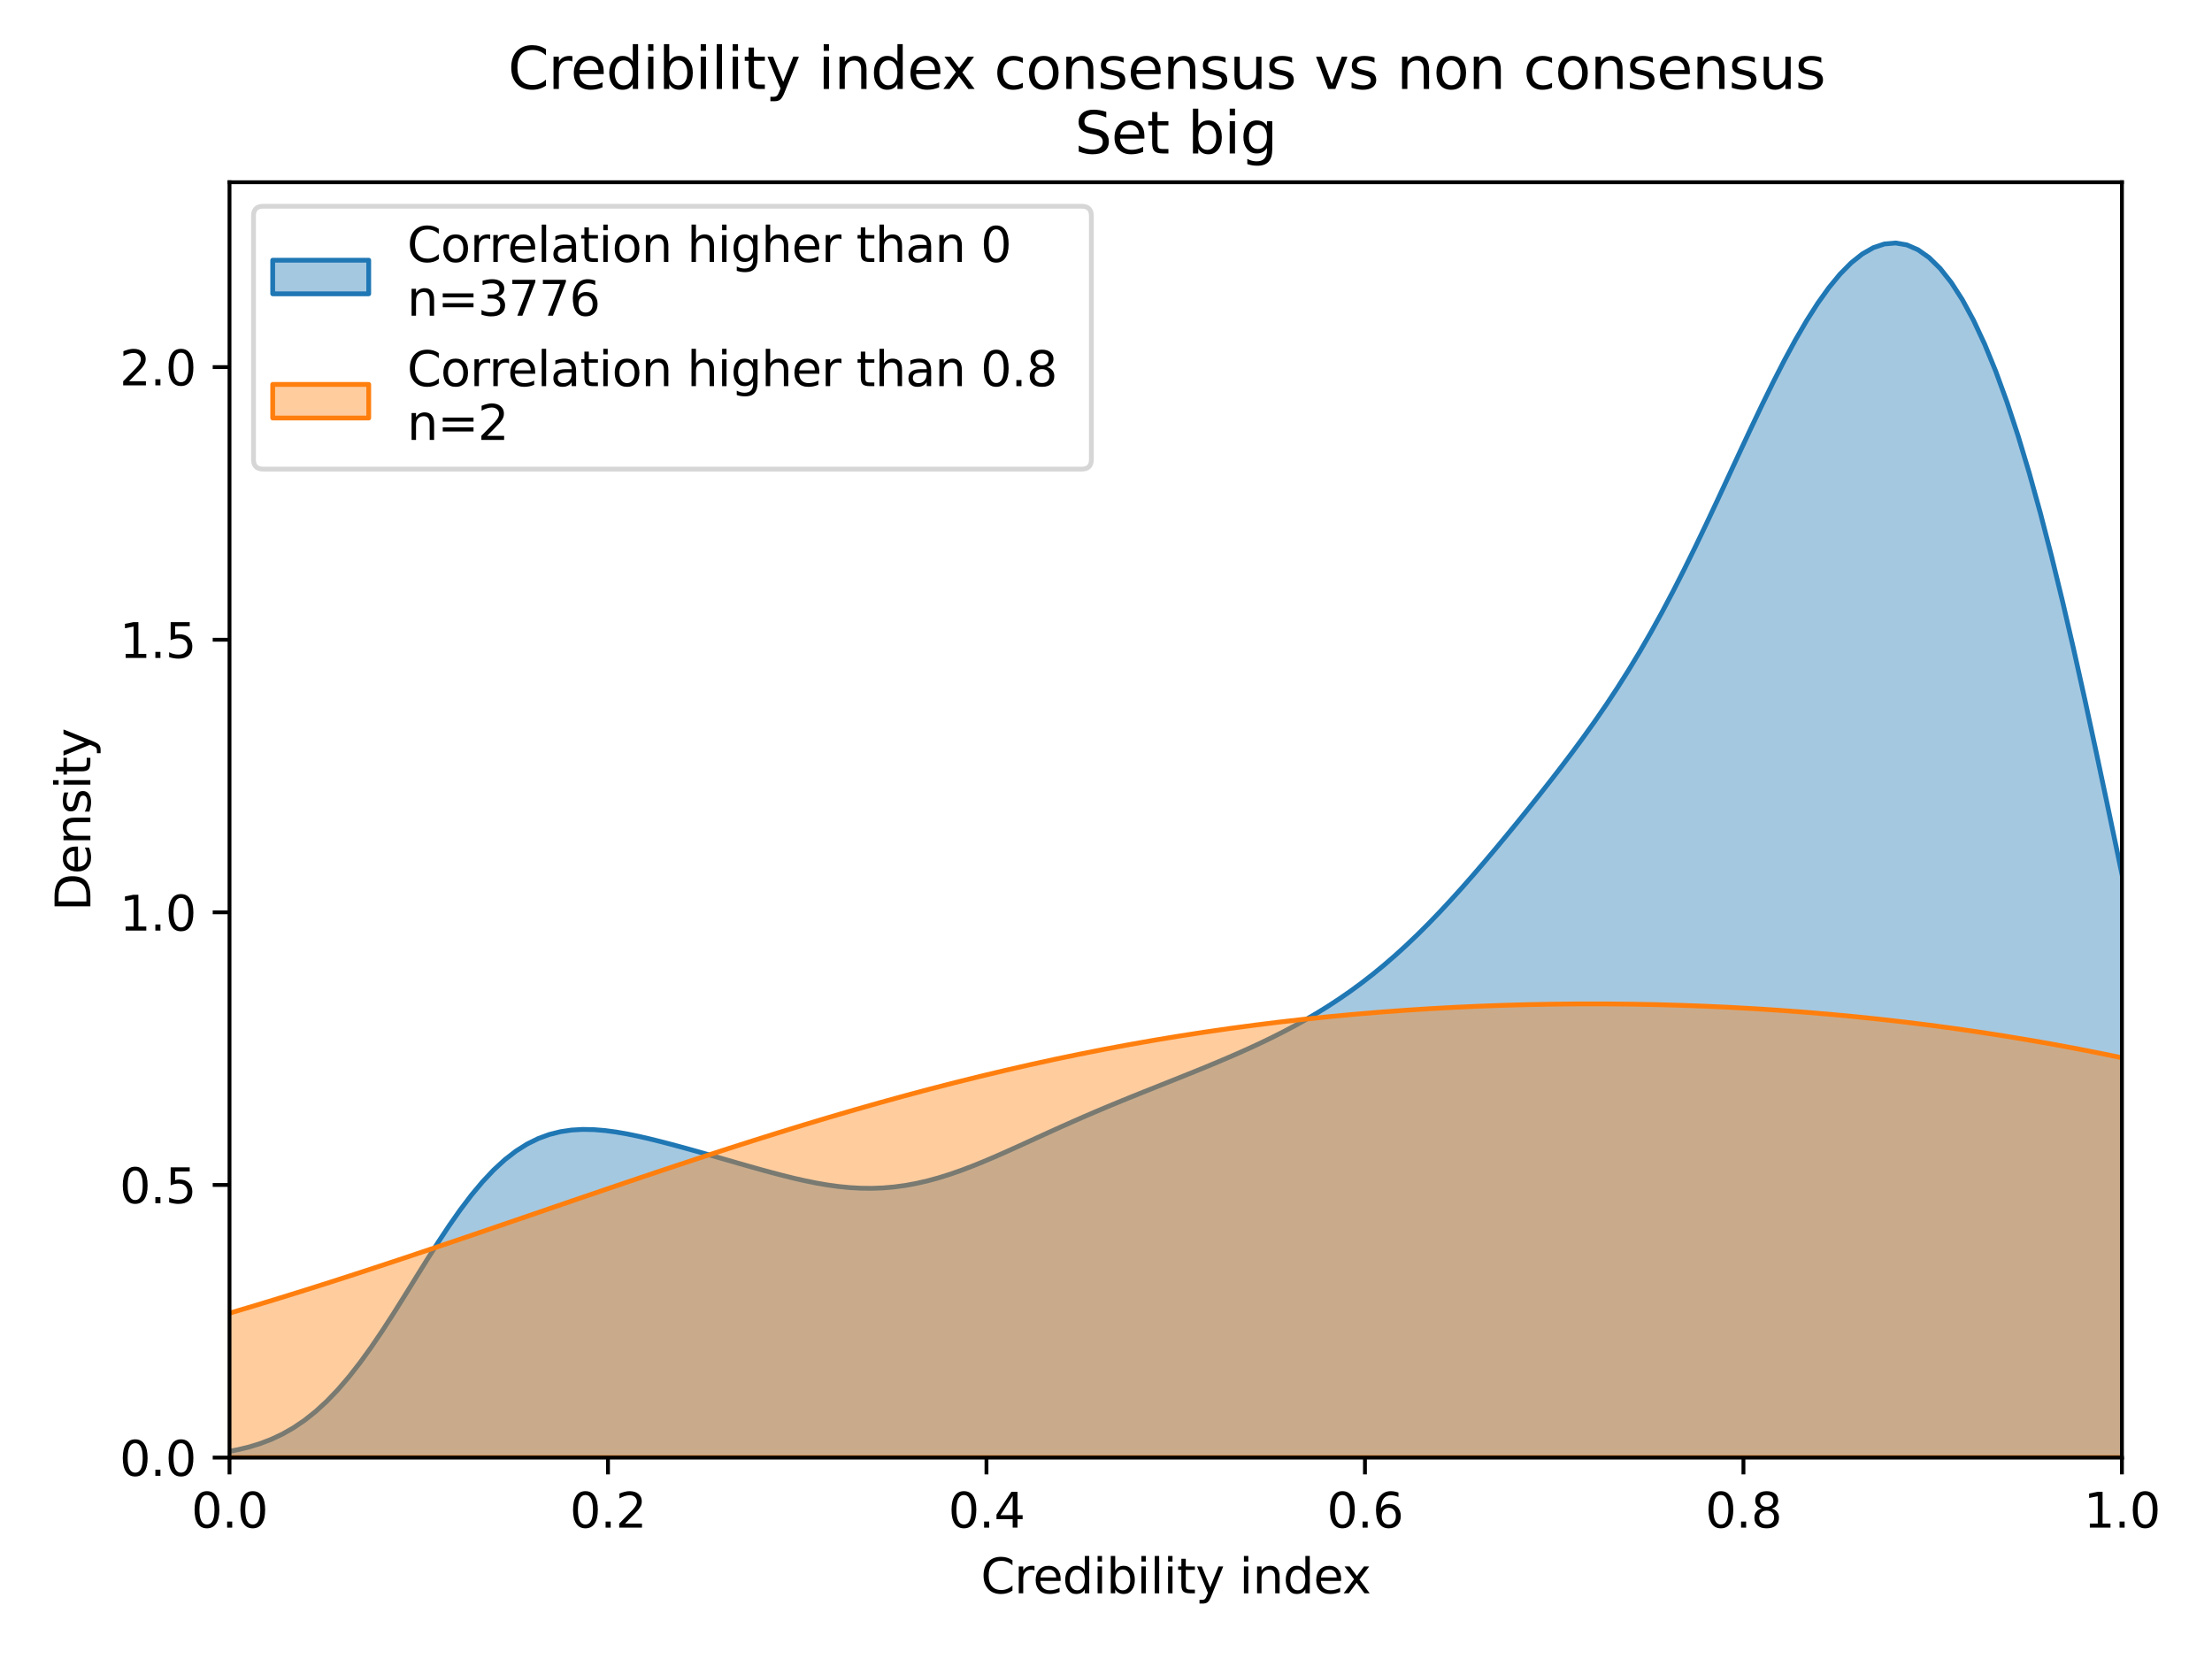 <?xml version="1.0" encoding="utf-8" standalone="no"?>
<!DOCTYPE svg PUBLIC "-//W3C//DTD SVG 1.1//EN"
  "http://www.w3.org/Graphics/SVG/1.1/DTD/svg11.dtd">
<svg height="345.6pt" version="1.1" viewBox="0 0 460.8 345.6" width="460.8pt" xmlns="http://www.w3.org/2000/svg" xmlns:xlink="http://www.w3.org/1999/xlink">
 <defs>
  <style type="text/css">*{stroke-linecap:butt;stroke-linejoin:round;}</style>
 </defs>
 <g id="figure_1">
  <g id="patch_1">
   <path d="M 0 345.6 
L 460.8 345.6 
L 460.8 0 
L 0 0 
z
" style="fill:#ffffff;"/>
  </g>
  <g id="axes_1">
   <g id="patch_2">
    <path d="M 47.81 303.64 
L 442.035 303.64 
L 442.035 37.968 
L 47.81 37.968 
z
" style="fill:#ffffff;"/>
   </g>
   <g id="PolyCollection_1">
    <path clip-path="url(#p86bf9074ca)" d="M 37.947 303.334 
L 37.947 303.64 
L 40.265 303.64 
L 42.583 303.64 
L 44.901 303.64 
L 47.218 303.64 
L 49.536 303.64 
L 51.854 303.64 
L 54.172 303.64 
L 56.49 303.64 
L 58.808 303.64 
L 61.126 303.64 
L 63.444 303.64 
L 65.761 303.64 
L 68.079 303.64 
L 70.397 303.64 
L 72.715 303.64 
L 75.033 303.64 
L 77.351 303.64 
L 79.669 303.64 
L 81.987 303.64 
L 84.305 303.64 
L 86.622 303.64 
L 88.94 303.64 
L 91.258 303.64 
L 93.576 303.64 
L 95.894 303.64 
L 98.212 303.64 
L 100.53 303.64 
L 102.848 303.64 
L 105.165 303.64 
L 107.483 303.64 
L 109.801 303.64 
L 112.119 303.64 
L 114.437 303.64 
L 116.755 303.64 
L 119.073 303.64 
L 121.391 303.64 
L 123.708 303.64 
L 126.026 303.64 
L 128.344 303.64 
L 130.662 303.64 
L 132.98 303.64 
L 135.298 303.64 
L 137.616 303.64 
L 139.934 303.64 
L 142.252 303.64 
L 144.569 303.64 
L 146.887 303.64 
L 149.205 303.64 
L 151.523 303.64 
L 153.841 303.64 
L 156.159 303.64 
L 158.477 303.64 
L 160.795 303.64 
L 163.112 303.64 
L 165.43 303.64 
L 167.748 303.64 
L 170.066 303.64 
L 172.384 303.64 
L 174.702 303.64 
L 177.02 303.64 
L 179.338 303.64 
L 181.655 303.64 
L 183.973 303.64 
L 186.291 303.64 
L 188.609 303.64 
L 190.927 303.64 
L 193.245 303.64 
L 195.563 303.64 
L 197.881 303.64 
L 200.199 303.64 
L 202.516 303.64 
L 204.834 303.64 
L 207.152 303.64 
L 209.47 303.64 
L 211.788 303.64 
L 214.106 303.64 
L 216.424 303.64 
L 218.742 303.64 
L 221.059 303.64 
L 223.377 303.64 
L 225.695 303.64 
L 228.013 303.64 
L 230.331 303.64 
L 232.649 303.64 
L 234.967 303.64 
L 237.285 303.64 
L 239.602 303.64 
L 241.92 303.64 
L 244.238 303.64 
L 246.556 303.64 
L 248.874 303.64 
L 251.192 303.64 
L 253.51 303.64 
L 255.828 303.64 
L 258.146 303.64 
L 260.463 303.64 
L 262.781 303.64 
L 265.099 303.64 
L 267.417 303.64 
L 269.735 303.64 
L 272.053 303.64 
L 274.371 303.64 
L 276.689 303.64 
L 279.006 303.64 
L 281.324 303.64 
L 283.642 303.64 
L 285.96 303.64 
L 288.278 303.64 
L 290.596 303.64 
L 292.914 303.64 
L 295.232 303.64 
L 297.55 303.64 
L 299.867 303.64 
L 302.185 303.64 
L 304.503 303.64 
L 306.821 303.64 
L 309.139 303.64 
L 311.457 303.64 
L 313.775 303.64 
L 316.093 303.64 
L 318.41 303.64 
L 320.728 303.64 
L 323.046 303.64 
L 325.364 303.64 
L 327.682 303.64 
L 330 303.64 
L 332.318 303.64 
L 334.636 303.64 
L 336.953 303.64 
L 339.271 303.64 
L 341.589 303.64 
L 343.907 303.64 
L 346.225 303.64 
L 348.543 303.64 
L 350.861 303.64 
L 353.179 303.64 
L 355.497 303.64 
L 357.814 303.64 
L 360.132 303.64 
L 362.45 303.64 
L 364.768 303.64 
L 367.086 303.64 
L 369.404 303.64 
L 371.722 303.64 
L 374.04 303.64 
L 376.357 303.64 
L 378.675 303.64 
L 380.993 303.64 
L 383.311 303.64 
L 385.629 303.64 
L 387.947 303.64 
L 390.265 303.64 
L 392.583 303.64 
L 394.9 303.64 
L 397.218 303.64 
L 399.536 303.64 
L 401.854 303.64 
L 404.172 303.64 
L 406.49 303.64 
L 408.808 303.64 
L 411.126 303.64 
L 413.444 303.64 
L 415.761 303.64 
L 418.079 303.64 
L 420.397 303.64 
L 422.715 303.64 
L 425.033 303.64 
L 427.351 303.64 
L 429.669 303.64 
L 431.987 303.64 
L 434.304 303.64 
L 436.622 303.64 
L 438.94 303.64 
L 441.258 303.64 
L 443.576 303.64 
L 445.894 303.64 
L 448.212 303.64 
L 450.53 303.64 
L 452.847 303.64 
L 455.165 303.64 
L 457.483 303.64 
L 459.801 303.64 
L 462.119 303.64 
L 464.437 303.64 
L 466.755 303.64 
L 469.073 303.64 
L 471.391 303.64 
L 473.708 303.64 
L 476.026 303.64 
L 478.344 303.64 
L 480.662 303.64 
L 482.98 303.64 
L 485.298 303.64 
L 487.616 303.64 
L 489.934 303.64 
L 492.251 303.64 
L 494.569 303.64 
L 496.887 303.64 
L 499.205 303.64 
L 499.205 303.113 
L 499.205 303.113 
L 496.887 302.878 
L 494.569 302.554 
L 492.251 302.114 
L 489.934 301.523 
L 487.616 300.743 
L 485.298 299.728 
L 482.98 298.426 
L 480.662 296.78 
L 478.344 294.729 
L 476.026 292.209 
L 473.708 289.158 
L 471.391 285.514 
L 469.073 281.223 
L 466.755 276.24 
L 464.437 270.53 
L 462.119 264.074 
L 459.801 256.873 
L 457.483 248.943 
L 455.165 240.322 
L 452.847 231.066 
L 450.53 221.251 
L 448.212 210.968 
L 445.894 200.321 
L 443.576 189.423 
L 441.258 178.392 
L 438.94 167.349 
L 436.622 156.411 
L 434.304 145.689 
L 431.987 135.285 
L 429.669 125.291 
L 427.351 115.785 
L 425.033 106.83 
L 422.715 98.479 
L 420.397 90.769 
L 418.079 83.728 
L 415.761 77.371 
L 413.444 71.707 
L 411.126 66.736 
L 408.808 62.455 
L 406.49 58.854 
L 404.172 55.923 
L 401.854 53.649 
L 399.536 52.017 
L 397.218 51.013 
L 394.9 50.619 
L 392.583 50.818 
L 390.265 51.589 
L 387.947 52.912 
L 385.629 54.76 
L 383.311 57.107 
L 380.993 59.919 
L 378.675 63.161 
L 376.357 66.794 
L 374.04 70.774 
L 371.722 75.053 
L 369.404 79.581 
L 367.086 84.306 
L 364.768 89.175 
L 362.45 94.134 
L 360.132 99.131 
L 357.814 104.118 
L 355.497 109.05 
L 353.179 113.887 
L 350.861 118.596 
L 348.543 123.152 
L 346.225 127.536 
L 343.907 131.738 
L 341.589 135.755 
L 339.271 139.591 
L 336.953 143.255 
L 334.636 146.763 
L 332.318 150.132 
L 330 153.38 
L 327.682 156.528 
L 325.364 159.594 
L 323.046 162.593 
L 320.728 165.539 
L 318.41 168.442 
L 316.093 171.306 
L 313.775 174.133 
L 311.457 176.922 
L 309.139 179.667 
L 306.821 182.361 
L 304.503 184.995 
L 302.185 187.561 
L 299.867 190.048 
L 297.55 192.45 
L 295.232 194.757 
L 292.914 196.966 
L 290.596 199.073 
L 288.278 201.075 
L 285.96 202.974 
L 283.642 204.772 
L 281.324 206.471 
L 279.006 208.076 
L 276.689 209.593 
L 274.371 211.028 
L 272.053 212.387 
L 269.735 213.676 
L 267.417 214.904 
L 265.099 216.075 
L 262.781 217.197 
L 260.463 218.276 
L 258.146 219.318 
L 255.828 220.328 
L 253.51 221.312 
L 251.192 222.275 
L 248.874 223.221 
L 246.556 224.154 
L 244.238 225.081 
L 241.92 226.004 
L 239.602 226.927 
L 237.285 227.856 
L 234.967 228.792 
L 232.649 229.741 
L 230.331 230.704 
L 228.013 231.684 
L 225.695 232.682 
L 223.377 233.699 
L 221.059 234.733 
L 218.742 235.78 
L 216.424 236.838 
L 214.106 237.899 
L 211.788 238.956 
L 209.47 239.999 
L 207.152 241.019 
L 204.834 242.004 
L 202.516 242.942 
L 200.199 243.82 
L 197.881 244.628 
L 195.563 245.354 
L 193.245 245.988 
L 190.927 246.521 
L 188.609 246.948 
L 186.291 247.262 
L 183.973 247.464 
L 181.655 247.551 
L 179.338 247.528 
L 177.02 247.399 
L 174.702 247.17 
L 172.384 246.852 
L 170.066 246.453 
L 167.748 245.985 
L 165.43 245.459 
L 163.112 244.887 
L 160.795 244.279 
L 158.477 243.645 
L 156.159 242.993 
L 153.841 242.332 
L 151.523 241.665 
L 149.205 240.999 
L 146.887 240.337 
L 144.569 239.683 
L 142.252 239.04 
L 139.934 238.414 
L 137.616 237.81 
L 135.298 237.236 
L 132.98 236.703 
L 130.662 236.226 
L 128.344 235.822 
L 126.026 235.513 
L 123.708 235.322 
L 121.391 235.278 
L 119.073 235.41 
L 116.755 235.752 
L 114.437 236.333 
L 112.119 237.183 
L 109.801 238.33 
L 107.483 239.794 
L 105.165 241.588 
L 102.848 243.718 
L 100.53 246.178 
L 98.212 248.951 
L 95.894 252.009 
L 93.576 255.313 
L 91.258 258.815 
L 88.94 262.459 
L 86.622 266.182 
L 84.305 269.921 
L 81.987 273.612 
L 79.669 277.195 
L 77.351 280.616 
L 75.033 283.828 
L 72.715 286.796 
L 70.397 289.494 
L 68.079 291.908 
L 65.761 294.033 
L 63.444 295.874 
L 61.126 297.443 
L 58.808 298.761 
L 56.49 299.85 
L 54.172 300.735 
L 51.854 301.443 
L 49.536 302.002 
L 47.218 302.435 
L 44.901 302.766 
L 42.583 303.015 
L 40.265 303.199 
L 37.947 303.334 
z
" style="fill:#1f77b4;fill-opacity:0.4;stroke:#1f77b4;"/>
   </g>
   <g id="PolyCollection_2">
    <path clip-path="url(#p86bf9074ca)" d="M -186.423 302.908 
L -186.423 303.64 
L -181.216 303.64 
L -176.01 303.64 
L -170.803 303.64 
L -165.596 303.64 
L -160.389 303.64 
L -155.183 303.64 
L -149.976 303.64 
L -144.769 303.64 
L -139.562 303.64 
L -134.355 303.64 
L -129.149 303.64 
L -123.942 303.64 
L -118.735 303.64 
L -113.528 303.64 
L -108.321 303.64 
L -103.115 303.64 
L -97.908 303.64 
L -92.701 303.64 
L -87.494 303.64 
L -82.288 303.64 
L -77.081 303.64 
L -71.874 303.64 
L -66.667 303.64 
L -61.46 303.64 
L -56.254 303.64 
L -51.047 303.64 
L -45.84 303.64 
L -40.633 303.64 
L -35.426 303.64 
L -30.22 303.64 
L -25.013 303.64 
L -19.806 303.64 
L -14.599 303.64 
L -9.393 303.64 
L -4.186 303.64 
L 1.021 303.64 
L 6.228 303.64 
L 11.435 303.64 
L 16.641 303.64 
L 21.848 303.64 
L 27.055 303.64 
L 32.262 303.64 
L 37.469 303.64 
L 42.675 303.64 
L 47.882 303.64 
L 53.089 303.64 
L 58.296 303.64 
L 63.503 303.64 
L 68.709 303.64 
L 73.916 303.64 
L 79.123 303.64 
L 84.33 303.64 
L 89.536 303.64 
L 94.743 303.64 
L 99.95 303.64 
L 105.157 303.64 
L 110.364 303.64 
L 115.57 303.64 
L 120.777 303.64 
L 125.984 303.64 
L 131.191 303.64 
L 136.398 303.64 
L 141.604 303.64 
L 146.811 303.64 
L 152.018 303.64 
L 157.225 303.64 
L 162.431 303.64 
L 167.638 303.64 
L 172.845 303.64 
L 178.052 303.64 
L 183.259 303.64 
L 188.465 303.64 
L 193.672 303.64 
L 198.879 303.64 
L 204.086 303.64 
L 209.293 303.64 
L 214.499 303.64 
L 219.706 303.64 
L 224.913 303.64 
L 230.12 303.64 
L 235.326 303.64 
L 240.533 303.64 
L 245.74 303.64 
L 250.947 303.64 
L 256.154 303.64 
L 261.36 303.64 
L 266.567 303.64 
L 271.774 303.64 
L 276.981 303.64 
L 282.188 303.64 
L 287.394 303.64 
L 292.601 303.64 
L 297.808 303.64 
L 303.015 303.64 
L 308.221 303.64 
L 313.428 303.64 
L 318.635 303.64 
L 323.842 303.64 
L 329.049 303.64 
L 334.255 303.64 
L 339.462 303.64 
L 344.669 303.64 
L 349.876 303.64 
L 355.083 303.64 
L 360.289 303.64 
L 365.496 303.64 
L 370.703 303.64 
L 375.91 303.64 
L 381.116 303.64 
L 386.323 303.64 
L 391.53 303.64 
L 396.737 303.64 
L 401.944 303.64 
L 407.15 303.64 
L 412.357 303.64 
L 417.564 303.64 
L 422.771 303.64 
L 427.978 303.64 
L 433.184 303.64 
L 438.391 303.64 
L 443.598 303.64 
L 448.805 303.64 
L 454.011 303.64 
L 459.218 303.64 
L 464.425 303.64 
L 469.632 303.64 
L 474.839 303.64 
L 480.045 303.64 
L 485.252 303.64 
L 490.459 303.64 
L 495.666 303.64 
L 500.873 303.64 
L 506.079 303.64 
L 511.286 303.64 
L 516.493 303.64 
L 521.7 303.64 
L 526.906 303.64 
L 532.113 303.64 
L 537.32 303.64 
L 542.527 303.64 
L 547.734 303.64 
L 552.94 303.64 
L 558.147 303.64 
L 563.354 303.64 
L 568.561 303.64 
L 573.768 303.64 
L 578.974 303.64 
L 584.181 303.64 
L 589.388 303.64 
L 594.595 303.64 
L 599.801 303.64 
L 605.008 303.64 
L 610.215 303.64 
L 615.422 303.64 
L 620.629 303.64 
L 625.835 303.64 
L 631.042 303.64 
L 636.249 303.64 
L 641.456 303.64 
L 646.663 303.64 
L 651.869 303.64 
L 657.076 303.64 
L 662.283 303.64 
L 667.49 303.64 
L 672.697 303.64 
L 677.903 303.64 
L 683.11 303.64 
L 688.317 303.64 
L 693.524 303.64 
L 698.73 303.64 
L 703.937 303.64 
L 709.144 303.64 
L 714.351 303.64 
L 719.558 303.64 
L 724.764 303.64 
L 729.971 303.64 
L 735.178 303.64 
L 740.385 303.64 
L 745.592 303.64 
L 750.798 303.64 
L 756.005 303.64 
L 761.212 303.64 
L 766.419 303.64 
L 771.625 303.64 
L 776.832 303.64 
L 782.039 303.64 
L 787.246 303.64 
L 792.453 303.64 
L 797.659 303.64 
L 802.866 303.64 
L 808.073 303.64 
L 813.28 303.64 
L 818.487 303.64 
L 823.693 303.64 
L 828.9 303.64 
L 834.107 303.64 
L 839.314 303.64 
L 844.52 303.64 
L 849.727 303.64 
L 849.727 302.908 
L 849.727 302.908 
L 844.52 302.82 
L 839.314 302.722 
L 834.107 302.614 
L 828.9 302.494 
L 823.693 302.363 
L 818.487 302.219 
L 813.28 302.06 
L 808.073 301.887 
L 802.866 301.697 
L 797.659 301.49 
L 792.453 301.265 
L 787.246 301.019 
L 782.039 300.753 
L 776.832 300.464 
L 771.625 300.151 
L 766.419 299.813 
L 761.212 299.448 
L 756.005 299.055 
L 750.798 298.632 
L 745.592 298.178 
L 740.385 297.692 
L 735.178 297.171 
L 729.971 296.616 
L 724.764 296.023 
L 719.558 295.392 
L 714.351 294.722 
L 709.144 294.011 
L 703.937 293.259 
L 698.73 292.463 
L 693.524 291.623 
L 688.317 290.739 
L 683.11 289.809 
L 677.903 288.833 
L 672.697 287.811 
L 667.49 286.742 
L 662.283 285.626 
L 657.076 284.462 
L 651.869 283.252 
L 646.663 281.996 
L 641.456 280.694 
L 636.249 279.348 
L 631.042 277.957 
L 625.835 276.524 
L 620.629 275.05 
L 615.422 273.537 
L 610.215 271.986 
L 605.008 270.399 
L 599.801 268.78 
L 594.595 267.13 
L 589.388 265.452 
L 584.181 263.749 
L 578.974 262.025 
L 573.768 260.281 
L 568.561 258.522 
L 563.354 256.751 
L 558.147 254.971 
L 552.94 253.187 
L 547.734 251.401 
L 542.527 249.618 
L 537.32 247.841 
L 532.113 246.074 
L 526.906 244.32 
L 521.7 242.584 
L 516.493 240.868 
L 511.286 239.177 
L 506.079 237.513 
L 500.873 235.88 
L 495.666 234.28 
L 490.459 232.718 
L 485.252 231.194 
L 480.045 229.713 
L 474.839 228.276 
L 469.632 226.885 
L 464.425 225.542 
L 459.218 224.248 
L 454.011 223.006 
L 448.805 221.817 
L 443.598 220.68 
L 438.391 219.598 
L 433.184 218.57 
L 427.978 217.597 
L 422.771 216.679 
L 417.564 215.816 
L 412.357 215.008 
L 407.15 214.255 
L 401.944 213.556 
L 396.737 212.91 
L 391.53 212.318 
L 386.323 211.778 
L 381.116 211.29 
L 375.91 210.854 
L 370.703 210.468 
L 365.496 210.132 
L 360.289 209.845 
L 355.083 209.606 
L 349.876 209.416 
L 344.669 209.274 
L 339.462 209.18 
L 334.255 209.133 
L 329.049 209.133 
L 323.842 209.18 
L 318.635 209.274 
L 313.428 209.416 
L 308.221 209.606 
L 303.015 209.845 
L 297.808 210.132 
L 292.601 210.468 
L 287.394 210.854 
L 282.188 211.29 
L 276.981 211.778 
L 271.774 212.318 
L 266.567 212.91 
L 261.36 213.556 
L 256.154 214.255 
L 250.947 215.008 
L 245.74 215.816 
L 240.533 216.679 
L 235.326 217.597 
L 230.12 218.57 
L 224.913 219.598 
L 219.706 220.68 
L 214.499 221.817 
L 209.293 223.006 
L 204.086 224.248 
L 198.879 225.542 
L 193.672 226.885 
L 188.465 228.276 
L 183.259 229.713 
L 178.052 231.194 
L 172.845 232.718 
L 167.638 234.28 
L 162.431 235.88 
L 157.225 237.513 
L 152.018 239.177 
L 146.811 240.868 
L 141.604 242.584 
L 136.398 244.32 
L 131.191 246.074 
L 125.984 247.841 
L 120.777 249.618 
L 115.57 251.401 
L 110.364 253.187 
L 105.157 254.971 
L 99.95 256.751 
L 94.743 258.522 
L 89.536 260.281 
L 84.33 262.025 
L 79.123 263.749 
L 73.916 265.452 
L 68.709 267.13 
L 63.503 268.78 
L 58.296 270.399 
L 53.089 271.986 
L 47.882 273.537 
L 42.675 275.05 
L 37.469 276.524 
L 32.262 277.957 
L 27.055 279.348 
L 21.848 280.694 
L 16.641 281.996 
L 11.435 283.252 
L 6.228 284.462 
L 1.021 285.626 
L -4.186 286.742 
L -9.393 287.811 
L -14.599 288.833 
L -19.806 289.809 
L -25.013 290.739 
L -30.22 291.623 
L -35.426 292.463 
L -40.633 293.259 
L -45.84 294.011 
L -51.047 294.722 
L -56.254 295.392 
L -61.46 296.023 
L -66.667 296.616 
L -71.874 297.171 
L -77.081 297.692 
L -82.288 298.178 
L -87.494 298.632 
L -92.701 299.055 
L -97.908 299.448 
L -103.115 299.813 
L -108.321 300.151 
L -113.528 300.464 
L -118.735 300.753 
L -123.942 301.019 
L -129.149 301.265 
L -134.355 301.49 
L -139.562 301.697 
L -144.769 301.887 
L -149.976 302.06 
L -155.183 302.219 
L -160.389 302.363 
L -165.596 302.494 
L -170.803 302.614 
L -176.01 302.722 
L -181.216 302.82 
L -186.423 302.908 
z
" style="fill:#ff7f0e;fill-opacity:0.4;stroke:#ff7f0e;"/>
   </g>
   <g id="matplotlib.axis_1">
    <g id="xtick_1">
     <g id="line2d_1">
      <defs>
       <path d="M 0 0 
L 0 3.5 
" id="m7f081fa175" style="stroke:#000000;stroke-width:0.8;"/>
      </defs>
      <g>
       <use style="stroke:#000000;stroke-width:0.8;" x="47.81" xlink:href="#m7f081fa175" y="303.64"/>
      </g>
     </g>
     <g id="text_1">
      <!-- 0.0 -->
      <g transform="translate(39.858 318.238)scale(0.1 -0.1)">
       <defs>
        <path d="M 2034 4250 
Q 1547 4250 1301 3770 
Q 1056 3291 1056 2328 
Q 1056 1369 1301 889 
Q 1547 409 2034 409 
Q 2525 409 2770 889 
Q 3016 1369 3016 2328 
Q 3016 3291 2770 3770 
Q 2525 4250 2034 4250 
z
M 2034 4750 
Q 2819 4750 3233 4129 
Q 3647 3509 3647 2328 
Q 3647 1150 3233 529 
Q 2819 -91 2034 -91 
Q 1250 -91 836 529 
Q 422 1150 422 2328 
Q 422 3509 836 4129 
Q 1250 4750 2034 4750 
z
" id="DejaVuSans-30" transform="scale(0.016)"/>
        <path d="M 684 794 
L 1344 794 
L 1344 0 
L 684 0 
L 684 794 
z
" id="DejaVuSans-2e" transform="scale(0.016)"/>
       </defs>
       <use xlink:href="#DejaVuSans-30"/>
       <use x="63.623" xlink:href="#DejaVuSans-2e"/>
       <use x="95.41" xlink:href="#DejaVuSans-30"/>
      </g>
     </g>
    </g>
    <g id="xtick_2">
     <g id="line2d_2">
      <g>
       <use style="stroke:#000000;stroke-width:0.8;" x="126.655" xlink:href="#m7f081fa175" y="303.64"/>
      </g>
     </g>
     <g id="text_2">
      <!-- 0.2 -->
      <g transform="translate(118.703 318.238)scale(0.1 -0.1)">
       <defs>
        <path d="M 1228 531 
L 3431 531 
L 3431 0 
L 469 0 
L 469 531 
Q 828 903 1448 1529 
Q 2069 2156 2228 2338 
Q 2531 2678 2651 2914 
Q 2772 3150 2772 3378 
Q 2772 3750 2511 3984 
Q 2250 4219 1831 4219 
Q 1534 4219 1204 4116 
Q 875 4013 500 3803 
L 500 4441 
Q 881 4594 1212 4672 
Q 1544 4750 1819 4750 
Q 2544 4750 2975 4387 
Q 3406 4025 3406 3419 
Q 3406 3131 3298 2873 
Q 3191 2616 2906 2266 
Q 2828 2175 2409 1742 
Q 1991 1309 1228 531 
z
" id="DejaVuSans-32" transform="scale(0.016)"/>
       </defs>
       <use xlink:href="#DejaVuSans-30"/>
       <use x="63.623" xlink:href="#DejaVuSans-2e"/>
       <use x="95.41" xlink:href="#DejaVuSans-32"/>
      </g>
     </g>
    </g>
    <g id="xtick_3">
     <g id="line2d_3">
      <g>
       <use style="stroke:#000000;stroke-width:0.8;" x="205.5" xlink:href="#m7f081fa175" y="303.64"/>
      </g>
     </g>
     <g id="text_3">
      <!-- 0.4 -->
      <g transform="translate(197.548 318.238)scale(0.1 -0.1)">
       <defs>
        <path d="M 2419 4116 
L 825 1625 
L 2419 1625 
L 2419 4116 
z
M 2253 4666 
L 3047 4666 
L 3047 1625 
L 3713 1625 
L 3713 1100 
L 3047 1100 
L 3047 0 
L 2419 0 
L 2419 1100 
L 313 1100 
L 313 1709 
L 2253 4666 
z
" id="DejaVuSans-34" transform="scale(0.016)"/>
       </defs>
       <use xlink:href="#DejaVuSans-30"/>
       <use x="63.623" xlink:href="#DejaVuSans-2e"/>
       <use x="95.41" xlink:href="#DejaVuSans-34"/>
      </g>
     </g>
    </g>
    <g id="xtick_4">
     <g id="line2d_4">
      <g>
       <use style="stroke:#000000;stroke-width:0.8;" x="284.345" xlink:href="#m7f081fa175" y="303.64"/>
      </g>
     </g>
     <g id="text_4">
      <!-- 0.6 -->
      <g transform="translate(276.393 318.238)scale(0.1 -0.1)">
       <defs>
        <path d="M 2113 2584 
Q 1688 2584 1439 2293 
Q 1191 2003 1191 1497 
Q 1191 994 1439 701 
Q 1688 409 2113 409 
Q 2538 409 2786 701 
Q 3034 994 3034 1497 
Q 3034 2003 2786 2293 
Q 2538 2584 2113 2584 
z
M 3366 4563 
L 3366 3988 
Q 3128 4100 2886 4159 
Q 2644 4219 2406 4219 
Q 1781 4219 1451 3797 
Q 1122 3375 1075 2522 
Q 1259 2794 1537 2939 
Q 1816 3084 2150 3084 
Q 2853 3084 3261 2657 
Q 3669 2231 3669 1497 
Q 3669 778 3244 343 
Q 2819 -91 2113 -91 
Q 1303 -91 875 529 
Q 447 1150 447 2328 
Q 447 3434 972 4092 
Q 1497 4750 2381 4750 
Q 2619 4750 2861 4703 
Q 3103 4656 3366 4563 
z
" id="DejaVuSans-36" transform="scale(0.016)"/>
       </defs>
       <use xlink:href="#DejaVuSans-30"/>
       <use x="63.623" xlink:href="#DejaVuSans-2e"/>
       <use x="95.41" xlink:href="#DejaVuSans-36"/>
      </g>
     </g>
    </g>
    <g id="xtick_5">
     <g id="line2d_5">
      <g>
       <use style="stroke:#000000;stroke-width:0.8;" x="363.19" xlink:href="#m7f081fa175" y="303.64"/>
      </g>
     </g>
     <g id="text_5">
      <!-- 0.8 -->
      <g transform="translate(355.238 318.238)scale(0.1 -0.1)">
       <defs>
        <path d="M 2034 2216 
Q 1584 2216 1326 1975 
Q 1069 1734 1069 1313 
Q 1069 891 1326 650 
Q 1584 409 2034 409 
Q 2484 409 2743 651 
Q 3003 894 3003 1313 
Q 3003 1734 2745 1975 
Q 2488 2216 2034 2216 
z
M 1403 2484 
Q 997 2584 770 2862 
Q 544 3141 544 3541 
Q 544 4100 942 4425 
Q 1341 4750 2034 4750 
Q 2731 4750 3128 4425 
Q 3525 4100 3525 3541 
Q 3525 3141 3298 2862 
Q 3072 2584 2669 2484 
Q 3125 2378 3379 2068 
Q 3634 1759 3634 1313 
Q 3634 634 3220 271 
Q 2806 -91 2034 -91 
Q 1263 -91 848 271 
Q 434 634 434 1313 
Q 434 1759 690 2068 
Q 947 2378 1403 2484 
z
M 1172 3481 
Q 1172 3119 1398 2916 
Q 1625 2713 2034 2713 
Q 2441 2713 2670 2916 
Q 2900 3119 2900 3481 
Q 2900 3844 2670 4047 
Q 2441 4250 2034 4250 
Q 1625 4250 1398 4047 
Q 1172 3844 1172 3481 
z
" id="DejaVuSans-38" transform="scale(0.016)"/>
       </defs>
       <use xlink:href="#DejaVuSans-30"/>
       <use x="63.623" xlink:href="#DejaVuSans-2e"/>
       <use x="95.41" xlink:href="#DejaVuSans-38"/>
      </g>
     </g>
    </g>
    <g id="xtick_6">
     <g id="line2d_6">
      <g>
       <use style="stroke:#000000;stroke-width:0.8;" x="442.035" xlink:href="#m7f081fa175" y="303.64"/>
      </g>
     </g>
     <g id="text_6">
      <!-- 1.0 -->
      <g transform="translate(434.083 318.238)scale(0.1 -0.1)">
       <defs>
        <path d="M 794 531 
L 1825 531 
L 1825 4091 
L 703 3866 
L 703 4441 
L 1819 4666 
L 2450 4666 
L 2450 531 
L 3481 531 
L 3481 0 
L 794 0 
L 794 531 
z
" id="DejaVuSans-31" transform="scale(0.016)"/>
       </defs>
       <use xlink:href="#DejaVuSans-31"/>
       <use x="63.623" xlink:href="#DejaVuSans-2e"/>
       <use x="95.41" xlink:href="#DejaVuSans-30"/>
      </g>
     </g>
    </g>
    <g id="text_7">
     <!-- Credibility index -->
     <g transform="translate(204.318 331.917)scale(0.1 -0.1)">
      <defs>
       <path d="M 4122 4306 
L 4122 3641 
Q 3803 3938 3442 4084 
Q 3081 4231 2675 4231 
Q 1875 4231 1450 3742 
Q 1025 3253 1025 2328 
Q 1025 1406 1450 917 
Q 1875 428 2675 428 
Q 3081 428 3442 575 
Q 3803 722 4122 1019 
L 4122 359 
Q 3791 134 3420 21 
Q 3050 -91 2638 -91 
Q 1578 -91 968 557 
Q 359 1206 359 2328 
Q 359 3453 968 4101 
Q 1578 4750 2638 4750 
Q 3056 4750 3426 4639 
Q 3797 4528 4122 4306 
z
" id="DejaVuSans-43" transform="scale(0.016)"/>
       <path d="M 2631 2963 
Q 2534 3019 2420 3045 
Q 2306 3072 2169 3072 
Q 1681 3072 1420 2755 
Q 1159 2438 1159 1844 
L 1159 0 
L 581 0 
L 581 3500 
L 1159 3500 
L 1159 2956 
Q 1341 3275 1631 3429 
Q 1922 3584 2338 3584 
Q 2397 3584 2469 3576 
Q 2541 3569 2628 3553 
L 2631 2963 
z
" id="DejaVuSans-72" transform="scale(0.016)"/>
       <path d="M 3597 1894 
L 3597 1613 
L 953 1613 
Q 991 1019 1311 708 
Q 1631 397 2203 397 
Q 2534 397 2845 478 
Q 3156 559 3463 722 
L 3463 178 
Q 3153 47 2828 -22 
Q 2503 -91 2169 -91 
Q 1331 -91 842 396 
Q 353 884 353 1716 
Q 353 2575 817 3079 
Q 1281 3584 2069 3584 
Q 2775 3584 3186 3129 
Q 3597 2675 3597 1894 
z
M 3022 2063 
Q 3016 2534 2758 2815 
Q 2500 3097 2075 3097 
Q 1594 3097 1305 2825 
Q 1016 2553 972 2059 
L 3022 2063 
z
" id="DejaVuSans-65" transform="scale(0.016)"/>
       <path d="M 2906 2969 
L 2906 4863 
L 3481 4863 
L 3481 0 
L 2906 0 
L 2906 525 
Q 2725 213 2448 61 
Q 2172 -91 1784 -91 
Q 1150 -91 751 415 
Q 353 922 353 1747 
Q 353 2572 751 3078 
Q 1150 3584 1784 3584 
Q 2172 3584 2448 3432 
Q 2725 3281 2906 2969 
z
M 947 1747 
Q 947 1113 1208 752 
Q 1469 391 1925 391 
Q 2381 391 2643 752 
Q 2906 1113 2906 1747 
Q 2906 2381 2643 2742 
Q 2381 3103 1925 3103 
Q 1469 3103 1208 2742 
Q 947 2381 947 1747 
z
" id="DejaVuSans-64" transform="scale(0.016)"/>
       <path d="M 603 3500 
L 1178 3500 
L 1178 0 
L 603 0 
L 603 3500 
z
M 603 4863 
L 1178 4863 
L 1178 4134 
L 603 4134 
L 603 4863 
z
" id="DejaVuSans-69" transform="scale(0.016)"/>
       <path d="M 3116 1747 
Q 3116 2381 2855 2742 
Q 2594 3103 2138 3103 
Q 1681 3103 1420 2742 
Q 1159 2381 1159 1747 
Q 1159 1113 1420 752 
Q 1681 391 2138 391 
Q 2594 391 2855 752 
Q 3116 1113 3116 1747 
z
M 1159 2969 
Q 1341 3281 1617 3432 
Q 1894 3584 2278 3584 
Q 2916 3584 3314 3078 
Q 3713 2572 3713 1747 
Q 3713 922 3314 415 
Q 2916 -91 2278 -91 
Q 1894 -91 1617 61 
Q 1341 213 1159 525 
L 1159 0 
L 581 0 
L 581 4863 
L 1159 4863 
L 1159 2969 
z
" id="DejaVuSans-62" transform="scale(0.016)"/>
       <path d="M 603 4863 
L 1178 4863 
L 1178 0 
L 603 0 
L 603 4863 
z
" id="DejaVuSans-6c" transform="scale(0.016)"/>
       <path d="M 1172 4494 
L 1172 3500 
L 2356 3500 
L 2356 3053 
L 1172 3053 
L 1172 1153 
Q 1172 725 1289 603 
Q 1406 481 1766 481 
L 2356 481 
L 2356 0 
L 1766 0 
Q 1100 0 847 248 
Q 594 497 594 1153 
L 594 3053 
L 172 3053 
L 172 3500 
L 594 3500 
L 594 4494 
L 1172 4494 
z
" id="DejaVuSans-74" transform="scale(0.016)"/>
       <path d="M 2059 -325 
Q 1816 -950 1584 -1140 
Q 1353 -1331 966 -1331 
L 506 -1331 
L 506 -850 
L 844 -850 
Q 1081 -850 1212 -737 
Q 1344 -625 1503 -206 
L 1606 56 
L 191 3500 
L 800 3500 
L 1894 763 
L 2988 3500 
L 3597 3500 
L 2059 -325 
z
" id="DejaVuSans-79" transform="scale(0.016)"/>
       <path id="DejaVuSans-20" transform="scale(0.016)"/>
       <path d="M 3513 2113 
L 3513 0 
L 2938 0 
L 2938 2094 
Q 2938 2591 2744 2837 
Q 2550 3084 2163 3084 
Q 1697 3084 1428 2787 
Q 1159 2491 1159 1978 
L 1159 0 
L 581 0 
L 581 3500 
L 1159 3500 
L 1159 2956 
Q 1366 3272 1645 3428 
Q 1925 3584 2291 3584 
Q 2894 3584 3203 3211 
Q 3513 2838 3513 2113 
z
" id="DejaVuSans-6e" transform="scale(0.016)"/>
       <path d="M 3513 3500 
L 2247 1797 
L 3578 0 
L 2900 0 
L 1881 1375 
L 863 0 
L 184 0 
L 1544 1831 
L 300 3500 
L 978 3500 
L 1906 2253 
L 2834 3500 
L 3513 3500 
z
" id="DejaVuSans-78" transform="scale(0.016)"/>
      </defs>
      <use xlink:href="#DejaVuSans-43"/>
      <use x="69.824" xlink:href="#DejaVuSans-72"/>
      <use x="108.688" xlink:href="#DejaVuSans-65"/>
      <use x="170.211" xlink:href="#DejaVuSans-64"/>
      <use x="233.688" xlink:href="#DejaVuSans-69"/>
      <use x="261.471" xlink:href="#DejaVuSans-62"/>
      <use x="324.947" xlink:href="#DejaVuSans-69"/>
      <use x="352.73" xlink:href="#DejaVuSans-6c"/>
      <use x="380.514" xlink:href="#DejaVuSans-69"/>
      <use x="408.297" xlink:href="#DejaVuSans-74"/>
      <use x="447.506" xlink:href="#DejaVuSans-79"/>
      <use x="506.686" xlink:href="#DejaVuSans-20"/>
      <use x="538.473" xlink:href="#DejaVuSans-69"/>
      <use x="566.256" xlink:href="#DejaVuSans-6e"/>
      <use x="629.635" xlink:href="#DejaVuSans-64"/>
      <use x="693.111" xlink:href="#DejaVuSans-65"/>
      <use x="752.885" xlink:href="#DejaVuSans-78"/>
     </g>
    </g>
   </g>
   <g id="matplotlib.axis_2">
    <g id="ytick_1">
     <g id="line2d_7">
      <defs>
       <path d="M 0 0 
L -3.5 0 
" id="md9b731459c" style="stroke:#000000;stroke-width:0.8;"/>
      </defs>
      <g>
       <use style="stroke:#000000;stroke-width:0.8;" x="47.81" xlink:href="#md9b731459c" y="303.64"/>
      </g>
     </g>
     <g id="text_8">
      <!-- 0.0 -->
      <g transform="translate(24.907 307.439)scale(0.1 -0.1)">
       <use xlink:href="#DejaVuSans-30"/>
       <use x="63.623" xlink:href="#DejaVuSans-2e"/>
       <use x="95.41" xlink:href="#DejaVuSans-30"/>
      </g>
     </g>
    </g>
    <g id="ytick_2">
     <g id="line2d_8">
      <g>
       <use style="stroke:#000000;stroke-width:0.8;" x="47.81" xlink:href="#md9b731459c" y="246.848"/>
      </g>
     </g>
     <g id="text_9">
      <!-- 0.5 -->
      <g transform="translate(24.907 250.648)scale(0.1 -0.1)">
       <defs>
        <path d="M 691 4666 
L 3169 4666 
L 3169 4134 
L 1269 4134 
L 1269 2991 
Q 1406 3038 1543 3061 
Q 1681 3084 1819 3084 
Q 2600 3084 3056 2656 
Q 3513 2228 3513 1497 
Q 3513 744 3044 326 
Q 2575 -91 1722 -91 
Q 1428 -91 1123 -41 
Q 819 9 494 109 
L 494 744 
Q 775 591 1075 516 
Q 1375 441 1709 441 
Q 2250 441 2565 725 
Q 2881 1009 2881 1497 
Q 2881 1984 2565 2268 
Q 2250 2553 1709 2553 
Q 1456 2553 1204 2497 
Q 953 2441 691 2322 
L 691 4666 
z
" id="DejaVuSans-35" transform="scale(0.016)"/>
       </defs>
       <use xlink:href="#DejaVuSans-30"/>
       <use x="63.623" xlink:href="#DejaVuSans-2e"/>
       <use x="95.41" xlink:href="#DejaVuSans-35"/>
      </g>
     </g>
    </g>
    <g id="ytick_3">
     <g id="line2d_9">
      <g>
       <use style="stroke:#000000;stroke-width:0.8;" x="47.81" xlink:href="#md9b731459c" y="190.057"/>
      </g>
     </g>
     <g id="text_10">
      <!-- 1.0 -->
      <g transform="translate(24.907 193.856)scale(0.1 -0.1)">
       <use xlink:href="#DejaVuSans-31"/>
       <use x="63.623" xlink:href="#DejaVuSans-2e"/>
       <use x="95.41" xlink:href="#DejaVuSans-30"/>
      </g>
     </g>
    </g>
    <g id="ytick_4">
     <g id="line2d_10">
      <g>
       <use style="stroke:#000000;stroke-width:0.8;" x="47.81" xlink:href="#md9b731459c" y="133.265"/>
      </g>
     </g>
     <g id="text_11">
      <!-- 1.5 -->
      <g transform="translate(24.907 137.064)scale(0.1 -0.1)">
       <use xlink:href="#DejaVuSans-31"/>
       <use x="63.623" xlink:href="#DejaVuSans-2e"/>
       <use x="95.41" xlink:href="#DejaVuSans-35"/>
      </g>
     </g>
    </g>
    <g id="ytick_5">
     <g id="line2d_11">
      <g>
       <use style="stroke:#000000;stroke-width:0.8;" x="47.81" xlink:href="#md9b731459c" y="76.474"/>
      </g>
     </g>
     <g id="text_12">
      <!-- 2.0 -->
      <g transform="translate(24.907 80.273)scale(0.1 -0.1)">
       <use xlink:href="#DejaVuSans-32"/>
       <use x="63.623" xlink:href="#DejaVuSans-2e"/>
       <use x="95.41" xlink:href="#DejaVuSans-30"/>
      </g>
     </g>
    </g>
    <g id="text_13">
     <!-- Density -->
     <g transform="translate(18.827 189.813)rotate(-90)scale(0.1 -0.1)">
      <defs>
       <path d="M 1259 4147 
L 1259 519 
L 2022 519 
Q 2988 519 3436 956 
Q 3884 1394 3884 2338 
Q 3884 3275 3436 3711 
Q 2988 4147 2022 4147 
L 1259 4147 
z
M 628 4666 
L 1925 4666 
Q 3281 4666 3915 4102 
Q 4550 3538 4550 2338 
Q 4550 1131 3912 565 
Q 3275 0 1925 0 
L 628 0 
L 628 4666 
z
" id="DejaVuSans-44" transform="scale(0.016)"/>
       <path d="M 2834 3397 
L 2834 2853 
Q 2591 2978 2328 3040 
Q 2066 3103 1784 3103 
Q 1356 3103 1142 2972 
Q 928 2841 928 2578 
Q 928 2378 1081 2264 
Q 1234 2150 1697 2047 
L 1894 2003 
Q 2506 1872 2764 1633 
Q 3022 1394 3022 966 
Q 3022 478 2636 193 
Q 2250 -91 1575 -91 
Q 1294 -91 989 -36 
Q 684 19 347 128 
L 347 722 
Q 666 556 975 473 
Q 1284 391 1588 391 
Q 1994 391 2212 530 
Q 2431 669 2431 922 
Q 2431 1156 2273 1281 
Q 2116 1406 1581 1522 
L 1381 1569 
Q 847 1681 609 1914 
Q 372 2147 372 2553 
Q 372 3047 722 3315 
Q 1072 3584 1716 3584 
Q 2034 3584 2315 3537 
Q 2597 3491 2834 3397 
z
" id="DejaVuSans-73" transform="scale(0.016)"/>
      </defs>
      <use xlink:href="#DejaVuSans-44"/>
      <use x="77.002" xlink:href="#DejaVuSans-65"/>
      <use x="138.525" xlink:href="#DejaVuSans-6e"/>
      <use x="201.904" xlink:href="#DejaVuSans-73"/>
      <use x="254.004" xlink:href="#DejaVuSans-69"/>
      <use x="281.787" xlink:href="#DejaVuSans-74"/>
      <use x="320.996" xlink:href="#DejaVuSans-79"/>
     </g>
    </g>
   </g>
   <g id="patch_3">
    <path d="M 47.81 303.64 
L 47.81 37.968 
" style="fill:none;stroke:#000000;stroke-linecap:square;stroke-linejoin:miter;stroke-width:0.8;"/>
   </g>
   <g id="patch_4">
    <path d="M 442.035 303.64 
L 442.035 37.968 
" style="fill:none;stroke:#000000;stroke-linecap:square;stroke-linejoin:miter;stroke-width:0.8;"/>
   </g>
   <g id="patch_5">
    <path d="M 47.81 303.64 
L 442.035 303.64 
" style="fill:none;stroke:#000000;stroke-linecap:square;stroke-linejoin:miter;stroke-width:0.8;"/>
   </g>
   <g id="patch_6">
    <path d="M 47.81 37.968 
L 442.035 37.968 
" style="fill:none;stroke:#000000;stroke-linecap:square;stroke-linejoin:miter;stroke-width:0.8;"/>
   </g>
   <g id="text_14">
    <!-- Credibility index consensus vs non consensus  -->
    <g transform="translate(105.816 18.531)scale(0.12 -0.12)">
     <defs>
      <path d="M 3122 3366 
L 3122 2828 
Q 2878 2963 2633 3030 
Q 2388 3097 2138 3097 
Q 1578 3097 1268 2742 
Q 959 2388 959 1747 
Q 959 1106 1268 751 
Q 1578 397 2138 397 
Q 2388 397 2633 464 
Q 2878 531 3122 666 
L 3122 134 
Q 2881 22 2623 -34 
Q 2366 -91 2075 -91 
Q 1284 -91 818 406 
Q 353 903 353 1747 
Q 353 2603 823 3093 
Q 1294 3584 2113 3584 
Q 2378 3584 2631 3529 
Q 2884 3475 3122 3366 
z
" id="DejaVuSans-63" transform="scale(0.016)"/>
      <path d="M 1959 3097 
Q 1497 3097 1228 2736 
Q 959 2375 959 1747 
Q 959 1119 1226 758 
Q 1494 397 1959 397 
Q 2419 397 2687 759 
Q 2956 1122 2956 1747 
Q 2956 2369 2687 2733 
Q 2419 3097 1959 3097 
z
M 1959 3584 
Q 2709 3584 3137 3096 
Q 3566 2609 3566 1747 
Q 3566 888 3137 398 
Q 2709 -91 1959 -91 
Q 1206 -91 779 398 
Q 353 888 353 1747 
Q 353 2609 779 3096 
Q 1206 3584 1959 3584 
z
" id="DejaVuSans-6f" transform="scale(0.016)"/>
      <path d="M 544 1381 
L 544 3500 
L 1119 3500 
L 1119 1403 
Q 1119 906 1312 657 
Q 1506 409 1894 409 
Q 2359 409 2629 706 
Q 2900 1003 2900 1516 
L 2900 3500 
L 3475 3500 
L 3475 0 
L 2900 0 
L 2900 538 
Q 2691 219 2414 64 
Q 2138 -91 1772 -91 
Q 1169 -91 856 284 
Q 544 659 544 1381 
z
M 1991 3584 
L 1991 3584 
z
" id="DejaVuSans-75" transform="scale(0.016)"/>
      <path d="M 191 3500 
L 800 3500 
L 1894 563 
L 2988 3500 
L 3597 3500 
L 2284 0 
L 1503 0 
L 191 3500 
z
" id="DejaVuSans-76" transform="scale(0.016)"/>
     </defs>
     <use xlink:href="#DejaVuSans-43"/>
     <use x="69.824" xlink:href="#DejaVuSans-72"/>
     <use x="108.688" xlink:href="#DejaVuSans-65"/>
     <use x="170.211" xlink:href="#DejaVuSans-64"/>
     <use x="233.688" xlink:href="#DejaVuSans-69"/>
     <use x="261.471" xlink:href="#DejaVuSans-62"/>
     <use x="324.947" xlink:href="#DejaVuSans-69"/>
     <use x="352.73" xlink:href="#DejaVuSans-6c"/>
     <use x="380.514" xlink:href="#DejaVuSans-69"/>
     <use x="408.297" xlink:href="#DejaVuSans-74"/>
     <use x="447.506" xlink:href="#DejaVuSans-79"/>
     <use x="506.686" xlink:href="#DejaVuSans-20"/>
     <use x="538.473" xlink:href="#DejaVuSans-69"/>
     <use x="566.256" xlink:href="#DejaVuSans-6e"/>
     <use x="629.635" xlink:href="#DejaVuSans-64"/>
     <use x="693.111" xlink:href="#DejaVuSans-65"/>
     <use x="752.885" xlink:href="#DejaVuSans-78"/>
     <use x="812.064" xlink:href="#DejaVuSans-20"/>
     <use x="843.852" xlink:href="#DejaVuSans-63"/>
     <use x="898.832" xlink:href="#DejaVuSans-6f"/>
     <use x="960.014" xlink:href="#DejaVuSans-6e"/>
     <use x="1023.393" xlink:href="#DejaVuSans-73"/>
     <use x="1075.492" xlink:href="#DejaVuSans-65"/>
     <use x="1137.016" xlink:href="#DejaVuSans-6e"/>
     <use x="1200.395" xlink:href="#DejaVuSans-73"/>
     <use x="1252.494" xlink:href="#DejaVuSans-75"/>
     <use x="1315.873" xlink:href="#DejaVuSans-73"/>
     <use x="1367.973" xlink:href="#DejaVuSans-20"/>
     <use x="1399.76" xlink:href="#DejaVuSans-76"/>
     <use x="1458.939" xlink:href="#DejaVuSans-73"/>
     <use x="1511.039" xlink:href="#DejaVuSans-20"/>
     <use x="1542.826" xlink:href="#DejaVuSans-6e"/>
     <use x="1606.205" xlink:href="#DejaVuSans-6f"/>
     <use x="1667.387" xlink:href="#DejaVuSans-6e"/>
     <use x="1730.766" xlink:href="#DejaVuSans-20"/>
     <use x="1762.553" xlink:href="#DejaVuSans-63"/>
     <use x="1817.533" xlink:href="#DejaVuSans-6f"/>
     <use x="1878.715" xlink:href="#DejaVuSans-6e"/>
     <use x="1942.094" xlink:href="#DejaVuSans-73"/>
     <use x="1994.193" xlink:href="#DejaVuSans-65"/>
     <use x="2055.717" xlink:href="#DejaVuSans-6e"/>
     <use x="2119.096" xlink:href="#DejaVuSans-73"/>
     <use x="2171.195" xlink:href="#DejaVuSans-75"/>
     <use x="2234.574" xlink:href="#DejaVuSans-73"/>
     <use x="2286.674" xlink:href="#DejaVuSans-20"/>
    </g>
    <!-- Set big -->
    <g transform="translate(223.877 31.968)scale(0.12 -0.12)">
     <defs>
      <path d="M 3425 4513 
L 3425 3897 
Q 3066 4069 2747 4153 
Q 2428 4238 2131 4238 
Q 1616 4238 1336 4038 
Q 1056 3838 1056 3469 
Q 1056 3159 1242 3001 
Q 1428 2844 1947 2747 
L 2328 2669 
Q 3034 2534 3370 2195 
Q 3706 1856 3706 1288 
Q 3706 609 3251 259 
Q 2797 -91 1919 -91 
Q 1588 -91 1214 -16 
Q 841 59 441 206 
L 441 856 
Q 825 641 1194 531 
Q 1563 422 1919 422 
Q 2459 422 2753 634 
Q 3047 847 3047 1241 
Q 3047 1584 2836 1778 
Q 2625 1972 2144 2069 
L 1759 2144 
Q 1053 2284 737 2584 
Q 422 2884 422 3419 
Q 422 4038 858 4394 
Q 1294 4750 2059 4750 
Q 2388 4750 2728 4690 
Q 3069 4631 3425 4513 
z
" id="DejaVuSans-53" transform="scale(0.016)"/>
      <path d="M 2906 1791 
Q 2906 2416 2648 2759 
Q 2391 3103 1925 3103 
Q 1463 3103 1205 2759 
Q 947 2416 947 1791 
Q 947 1169 1205 825 
Q 1463 481 1925 481 
Q 2391 481 2648 825 
Q 2906 1169 2906 1791 
z
M 3481 434 
Q 3481 -459 3084 -895 
Q 2688 -1331 1869 -1331 
Q 1566 -1331 1297 -1286 
Q 1028 -1241 775 -1147 
L 775 -588 
Q 1028 -725 1275 -790 
Q 1522 -856 1778 -856 
Q 2344 -856 2625 -561 
Q 2906 -266 2906 331 
L 2906 616 
Q 2728 306 2450 153 
Q 2172 0 1784 0 
Q 1141 0 747 490 
Q 353 981 353 1791 
Q 353 2603 747 3093 
Q 1141 3584 1784 3584 
Q 2172 3584 2450 3431 
Q 2728 3278 2906 2969 
L 2906 3500 
L 3481 3500 
L 3481 434 
z
" id="DejaVuSans-67" transform="scale(0.016)"/>
     </defs>
     <use xlink:href="#DejaVuSans-53"/>
     <use x="63.477" xlink:href="#DejaVuSans-65"/>
     <use x="125" xlink:href="#DejaVuSans-74"/>
     <use x="164.209" xlink:href="#DejaVuSans-20"/>
     <use x="195.996" xlink:href="#DejaVuSans-62"/>
     <use x="259.473" xlink:href="#DejaVuSans-69"/>
     <use x="287.256" xlink:href="#DejaVuSans-67"/>
    </g>
   </g>
   <g id="legend_1">
    <g id="patch_7">
     <path d="M 54.81 97.72 
L 225.352 97.72 
Q 227.352 97.72 227.352 95.72 
L 227.352 44.968 
Q 227.352 42.968 225.352 42.968 
L 54.81 42.968 
Q 52.81 42.968 52.81 44.968 
L 52.81 95.72 
Q 52.81 97.72 54.81 97.72 
z
" style="fill:#ffffff;opacity:0.8;stroke:#cccccc;stroke-linejoin:miter;"/>
    </g>
    <g id="patch_8">
     <path d="M 56.81 61.205 
L 76.81 61.205 
L 76.81 54.205 
L 56.81 54.205 
z
" style="fill:#1f77b4;fill-opacity:0.4;stroke:#1f77b4;stroke-linejoin:miter;"/>
    </g>
    <g id="text_15">
     <!-- Correlation higher than 0  -->
     <g transform="translate(84.81 54.566)scale(0.1 -0.1)">
      <defs>
       <path d="M 2194 1759 
Q 1497 1759 1228 1600 
Q 959 1441 959 1056 
Q 959 750 1161 570 
Q 1363 391 1709 391 
Q 2188 391 2477 730 
Q 2766 1069 2766 1631 
L 2766 1759 
L 2194 1759 
z
M 3341 1997 
L 3341 0 
L 2766 0 
L 2766 531 
Q 2569 213 2275 61 
Q 1981 -91 1556 -91 
Q 1019 -91 701 211 
Q 384 513 384 1019 
Q 384 1609 779 1909 
Q 1175 2209 1959 2209 
L 2766 2209 
L 2766 2266 
Q 2766 2663 2505 2880 
Q 2244 3097 1772 3097 
Q 1472 3097 1187 3025 
Q 903 2953 641 2809 
L 641 3341 
Q 956 3463 1253 3523 
Q 1550 3584 1831 3584 
Q 2591 3584 2966 3190 
Q 3341 2797 3341 1997 
z
" id="DejaVuSans-61" transform="scale(0.016)"/>
       <path d="M 3513 2113 
L 3513 0 
L 2938 0 
L 2938 2094 
Q 2938 2591 2744 2837 
Q 2550 3084 2163 3084 
Q 1697 3084 1428 2787 
Q 1159 2491 1159 1978 
L 1159 0 
L 581 0 
L 581 4863 
L 1159 4863 
L 1159 2956 
Q 1366 3272 1645 3428 
Q 1925 3584 2291 3584 
Q 2894 3584 3203 3211 
Q 3513 2838 3513 2113 
z
" id="DejaVuSans-68" transform="scale(0.016)"/>
      </defs>
      <use xlink:href="#DejaVuSans-43"/>
      <use x="69.824" xlink:href="#DejaVuSans-6f"/>
      <use x="131.006" xlink:href="#DejaVuSans-72"/>
      <use x="170.369" xlink:href="#DejaVuSans-72"/>
      <use x="209.232" xlink:href="#DejaVuSans-65"/>
      <use x="270.756" xlink:href="#DejaVuSans-6c"/>
      <use x="298.539" xlink:href="#DejaVuSans-61"/>
      <use x="359.818" xlink:href="#DejaVuSans-74"/>
      <use x="399.027" xlink:href="#DejaVuSans-69"/>
      <use x="426.811" xlink:href="#DejaVuSans-6f"/>
      <use x="487.992" xlink:href="#DejaVuSans-6e"/>
      <use x="551.371" xlink:href="#DejaVuSans-20"/>
      <use x="583.158" xlink:href="#DejaVuSans-68"/>
      <use x="646.537" xlink:href="#DejaVuSans-69"/>
      <use x="674.32" xlink:href="#DejaVuSans-67"/>
      <use x="737.797" xlink:href="#DejaVuSans-68"/>
      <use x="801.176" xlink:href="#DejaVuSans-65"/>
      <use x="862.699" xlink:href="#DejaVuSans-72"/>
      <use x="903.812" xlink:href="#DejaVuSans-20"/>
      <use x="935.6" xlink:href="#DejaVuSans-74"/>
      <use x="974.809" xlink:href="#DejaVuSans-68"/>
      <use x="1038.188" xlink:href="#DejaVuSans-61"/>
      <use x="1099.467" xlink:href="#DejaVuSans-6e"/>
      <use x="1162.846" xlink:href="#DejaVuSans-20"/>
      <use x="1194.633" xlink:href="#DejaVuSans-30"/>
      <use x="1258.256" xlink:href="#DejaVuSans-20"/>
     </g>
     <!-- n=3776 -->
     <g transform="translate(84.81 65.764)scale(0.1 -0.1)">
      <defs>
       <path d="M 678 2906 
L 4684 2906 
L 4684 2381 
L 678 2381 
L 678 2906 
z
M 678 1631 
L 4684 1631 
L 4684 1100 
L 678 1100 
L 678 1631 
z
" id="DejaVuSans-3d" transform="scale(0.016)"/>
       <path d="M 2597 2516 
Q 3050 2419 3304 2112 
Q 3559 1806 3559 1356 
Q 3559 666 3084 287 
Q 2609 -91 1734 -91 
Q 1441 -91 1130 -33 
Q 819 25 488 141 
L 488 750 
Q 750 597 1062 519 
Q 1375 441 1716 441 
Q 2309 441 2620 675 
Q 2931 909 2931 1356 
Q 2931 1769 2642 2001 
Q 2353 2234 1838 2234 
L 1294 2234 
L 1294 2753 
L 1863 2753 
Q 2328 2753 2575 2939 
Q 2822 3125 2822 3475 
Q 2822 3834 2567 4026 
Q 2313 4219 1838 4219 
Q 1578 4219 1281 4162 
Q 984 4106 628 3988 
L 628 4550 
Q 988 4650 1302 4700 
Q 1616 4750 1894 4750 
Q 2613 4750 3031 4423 
Q 3450 4097 3450 3541 
Q 3450 3153 3228 2886 
Q 3006 2619 2597 2516 
z
" id="DejaVuSans-33" transform="scale(0.016)"/>
       <path d="M 525 4666 
L 3525 4666 
L 3525 4397 
L 1831 0 
L 1172 0 
L 2766 4134 
L 525 4134 
L 525 4666 
z
" id="DejaVuSans-37" transform="scale(0.016)"/>
      </defs>
      <use xlink:href="#DejaVuSans-6e"/>
      <use x="63.379" xlink:href="#DejaVuSans-3d"/>
      <use x="147.168" xlink:href="#DejaVuSans-33"/>
      <use x="210.791" xlink:href="#DejaVuSans-37"/>
      <use x="274.414" xlink:href="#DejaVuSans-37"/>
      <use x="338.037" xlink:href="#DejaVuSans-36"/>
     </g>
    </g>
    <g id="patch_9">
     <path d="M 56.81 87.081 
L 76.81 87.081 
L 76.81 80.081 
L 56.81 80.081 
z
" style="fill:#ff7f0e;fill-opacity:0.4;stroke:#ff7f0e;stroke-linejoin:miter;"/>
    </g>
    <g id="text_16">
     <!-- Correlation higher than 0.8  -->
     <g transform="translate(84.81 80.442)scale(0.1 -0.1)">
      <use xlink:href="#DejaVuSans-43"/>
      <use x="69.824" xlink:href="#DejaVuSans-6f"/>
      <use x="131.006" xlink:href="#DejaVuSans-72"/>
      <use x="170.369" xlink:href="#DejaVuSans-72"/>
      <use x="209.232" xlink:href="#DejaVuSans-65"/>
      <use x="270.756" xlink:href="#DejaVuSans-6c"/>
      <use x="298.539" xlink:href="#DejaVuSans-61"/>
      <use x="359.818" xlink:href="#DejaVuSans-74"/>
      <use x="399.027" xlink:href="#DejaVuSans-69"/>
      <use x="426.811" xlink:href="#DejaVuSans-6f"/>
      <use x="487.992" xlink:href="#DejaVuSans-6e"/>
      <use x="551.371" xlink:href="#DejaVuSans-20"/>
      <use x="583.158" xlink:href="#DejaVuSans-68"/>
      <use x="646.537" xlink:href="#DejaVuSans-69"/>
      <use x="674.32" xlink:href="#DejaVuSans-67"/>
      <use x="737.797" xlink:href="#DejaVuSans-68"/>
      <use x="801.176" xlink:href="#DejaVuSans-65"/>
      <use x="862.699" xlink:href="#DejaVuSans-72"/>
      <use x="903.812" xlink:href="#DejaVuSans-20"/>
      <use x="935.6" xlink:href="#DejaVuSans-74"/>
      <use x="974.809" xlink:href="#DejaVuSans-68"/>
      <use x="1038.188" xlink:href="#DejaVuSans-61"/>
      <use x="1099.467" xlink:href="#DejaVuSans-6e"/>
      <use x="1162.846" xlink:href="#DejaVuSans-20"/>
      <use x="1194.633" xlink:href="#DejaVuSans-30"/>
      <use x="1258.256" xlink:href="#DejaVuSans-2e"/>
      <use x="1290.043" xlink:href="#DejaVuSans-38"/>
      <use x="1353.666" xlink:href="#DejaVuSans-20"/>
     </g>
     <!-- n=2 -->
     <g transform="translate(84.81 91.64)scale(0.1 -0.1)">
      <use xlink:href="#DejaVuSans-6e"/>
      <use x="63.379" xlink:href="#DejaVuSans-3d"/>
      <use x="147.168" xlink:href="#DejaVuSans-32"/>
     </g>
    </g>
   </g>
  </g>
 </g>
 <defs>
  <clipPath id="p86bf9074ca">
   <rect height="265.672" width="394.225" x="47.81" y="37.968"/>
  </clipPath>
 </defs>
</svg>
